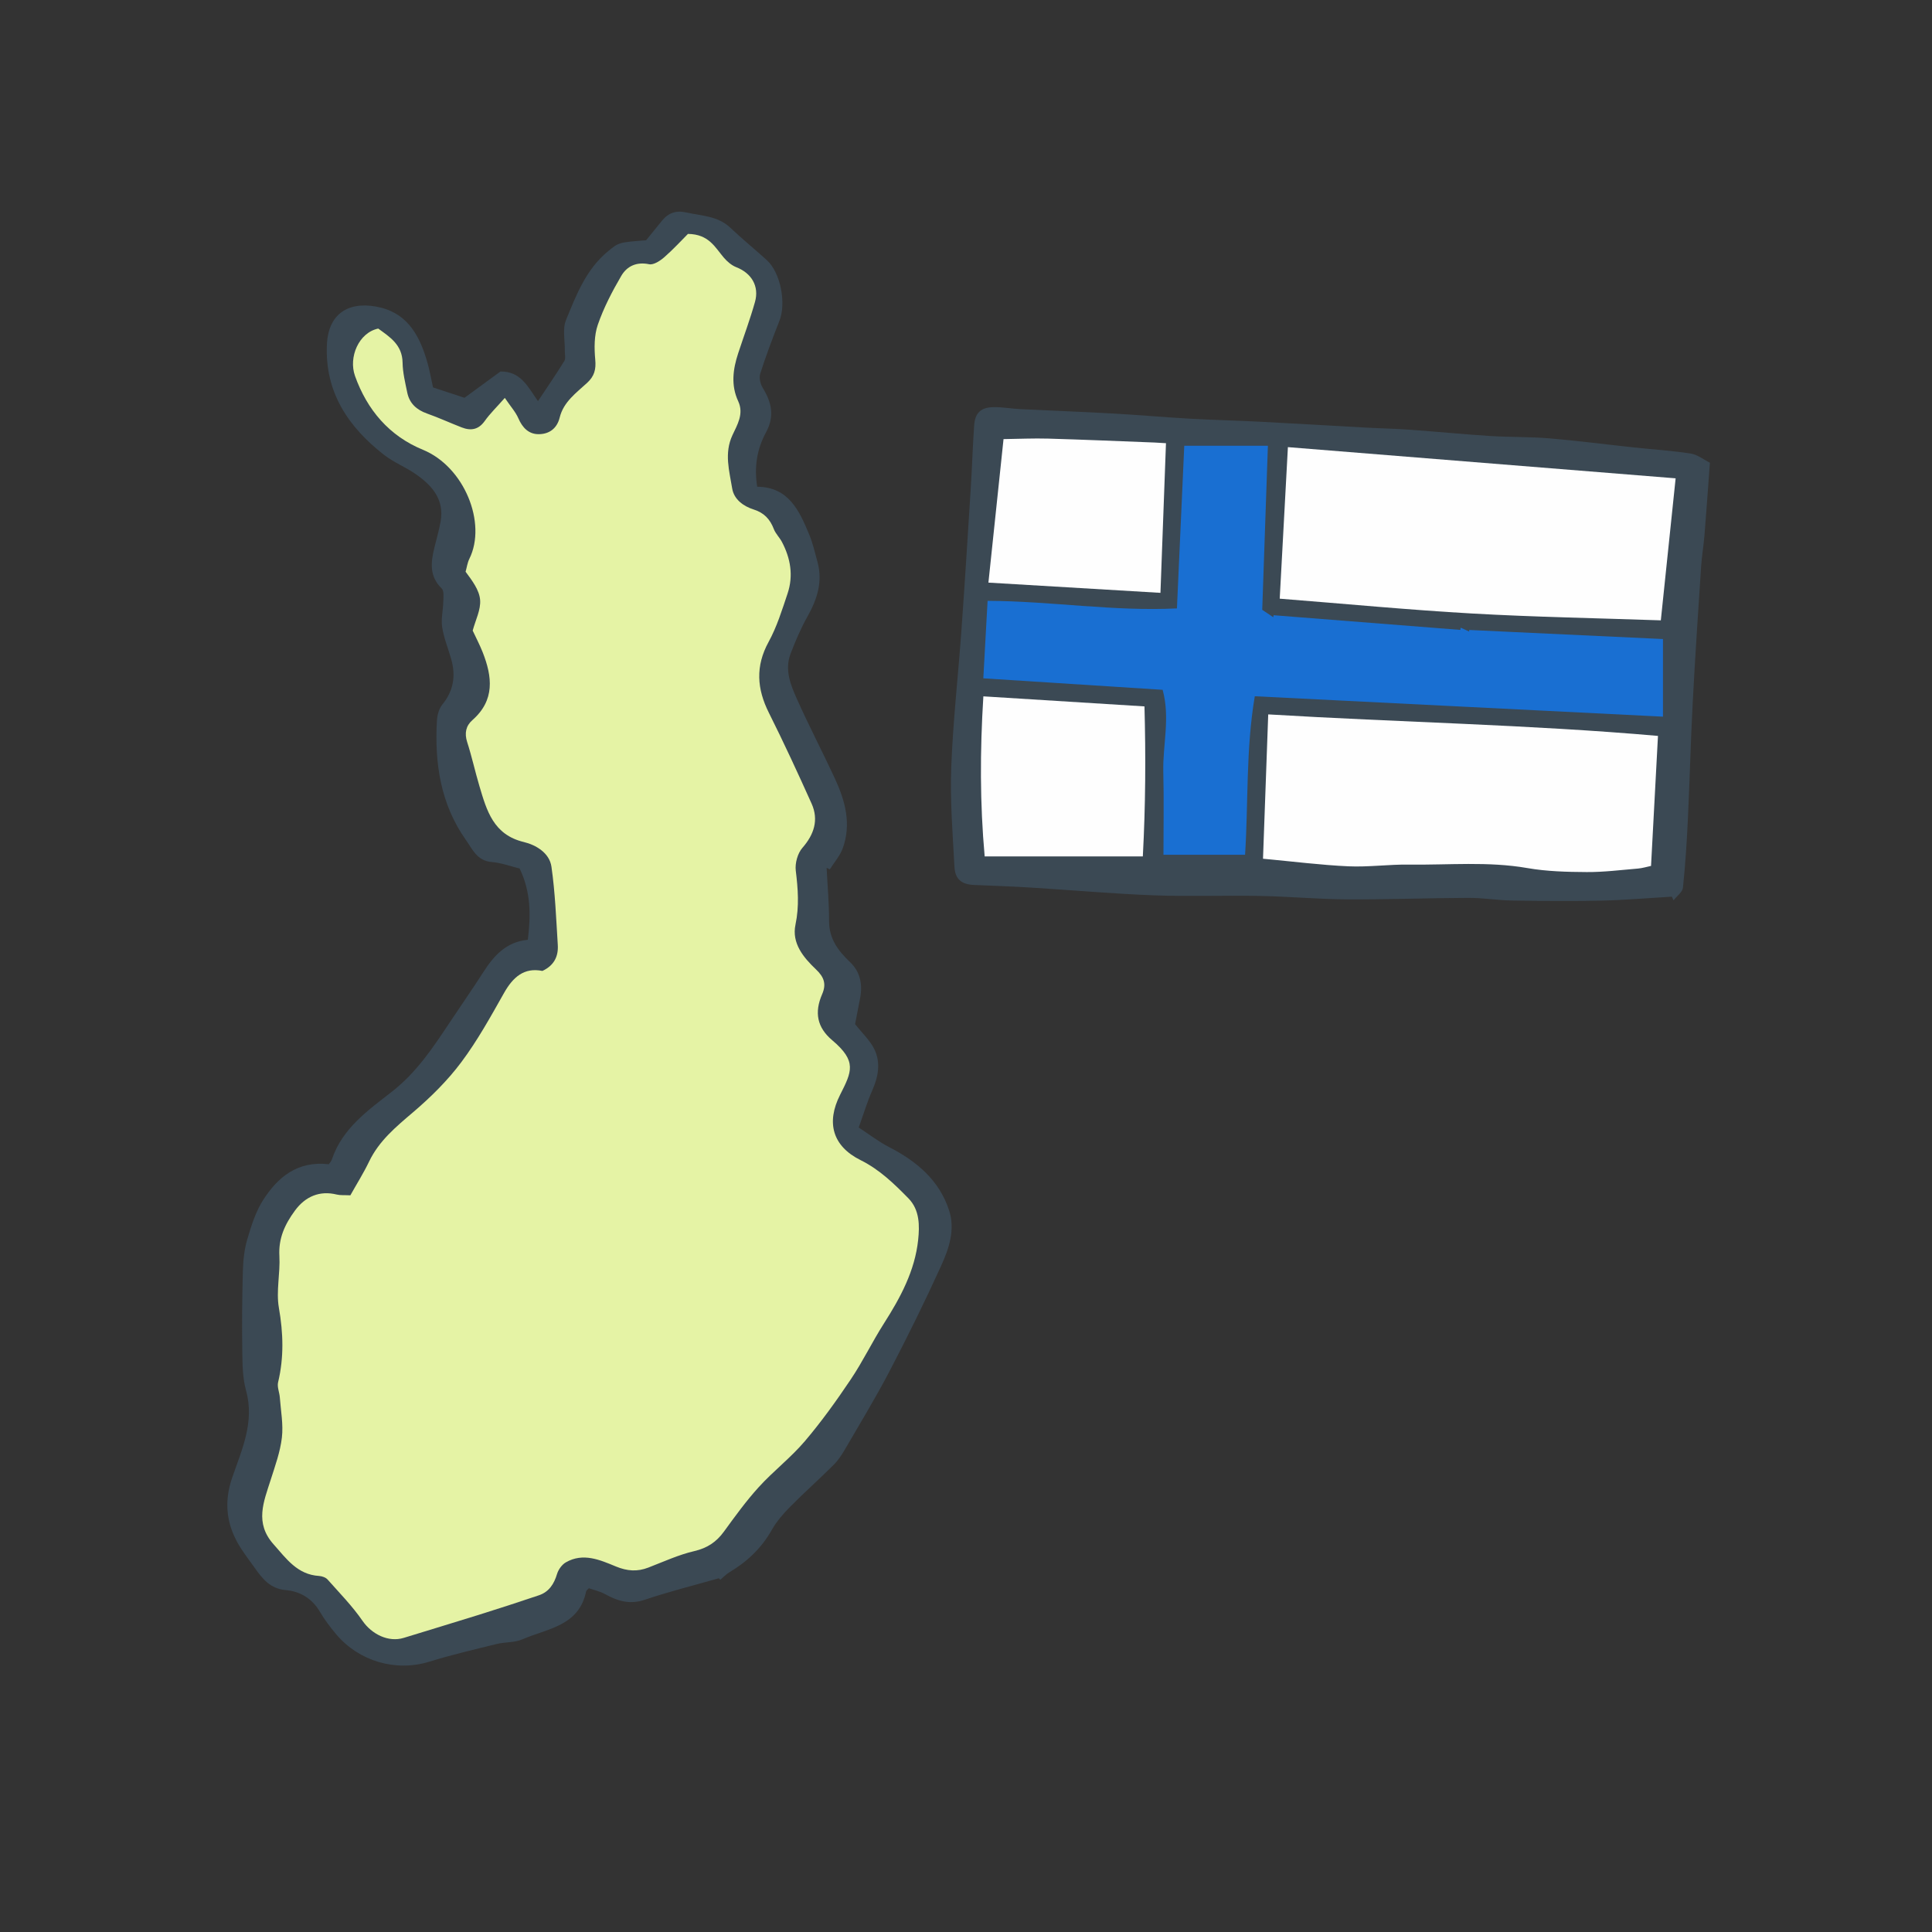 <svg version="1.1" id="svg" xmlns="http://www.w3.org/2000/svg" xmlns:xlink="http://www.w3.org/1999/xlink" x="0px" y="0px"
	 width="200px" height="200px" viewBox="0 0 200 200" enable-background="new 0 0 200 200" xml:space="preserve">
<rect x="0" y="0" width="200" height="200" fill="#333333" stroke="none"/>
<path class="stroke" fill="#3b4954"  fill-rule="evenodd" clip-rule="evenodd" d="M74.414,163.381c-2.562,0.732-5.154,1.377-7.676,2.228
	c-1.545,0.521-2.799,0.133-4.105-0.587c-0.534-0.294-1.157-0.427-1.677-0.611c-0.19,0.211-0.268,0.256-0.279,0.315
	c-0.725,3.612-4.024,3.854-6.609,4.98c-0.8,0.349-1.778,0.265-2.65,0.479c-2.334,0.575-4.681,1.121-6.976,1.831
	c-3.5,1.083-7.294-0.063-9.625-2.819c-0.622-0.736-1.212-1.517-1.699-2.346c-0.81-1.378-2.041-2.115-3.543-2.246
	c-1.582-0.138-2.395-1.151-3.193-2.281c-0.479-0.676-0.984-1.336-1.435-2.032c-1.483-2.294-1.825-4.682-0.908-7.336
	c1.002-2.9,2.337-5.765,1.428-9.029c-0.358-1.288-0.366-2.695-0.386-4.05c-0.039-2.76-0.018-5.522,0.06-8.281
	c0.031-1.107,0.145-2.248,0.457-3.303c0.418-1.409,0.872-2.875,1.657-4.092c1.514-2.347,3.541-4.054,6.785-3.679
	c0.087-0.134,0.252-0.3,0.318-0.5c1.081-3.227,3.747-5.086,6.235-7.03c2.491-1.947,4.19-4.481,5.894-7.047
	c1.178-1.776,2.4-3.522,3.55-5.316c1.091-1.702,2.364-3.124,4.605-3.345c0.303-2.539,0.335-4.91-0.848-7.375
	c-0.902-0.22-1.892-0.593-2.904-0.677c-1.498-0.124-1.96-1.287-2.652-2.266c-2.629-3.716-3.252-7.928-3.01-12.337
	c0.032-0.58,0.208-1.261,0.562-1.694c1.162-1.424,1.407-2.971,0.924-4.684c-0.313-1.111-0.765-2.197-0.94-3.327
	c-0.133-0.853,0.097-1.757,0.115-2.639c0.011-0.464,0.096-1.115-0.16-1.364c-1.3-1.258-1.134-2.707-0.762-4.226
	c0.223-0.91,0.488-1.814,0.648-2.735c0.393-2.265-0.896-3.708-2.569-4.874c-1.054-0.734-2.291-1.22-3.299-2.006
	c-3.703-2.888-6.136-6.502-5.905-11.42c0.166-3.521,2.646-4.553,5.602-3.811c2.898,0.728,4.085,3.124,4.826,5.769
	c0.212,0.757,0.347,1.537,0.557,2.485c1.138,0.376,2.279,0.754,3.257,1.077c1.331-0.974,2.566-1.877,3.722-2.722
	c2.086-0.031,2.82,1.535,3.885,3.069c0.975-1.471,1.888-2.794,2.729-4.162c0.162-0.264,0.042-0.702,0.05-1.06
	c0.021-1.065-0.255-2.253,0.121-3.172c1.064-2.597,2.084-5.274,4.378-7.145c1.086-0.885,1.071-0.902,3.914-1.116
	c0.517-0.636,1.074-1.331,1.641-2.019c0.679-0.827,1.445-1.103,2.579-0.85c1.57,0.352,3.208,0.348,4.49,1.562
	c1.229,1.163,2.546,2.235,3.799,3.374c1.415,1.287,2.016,4.445,1.296,6.266c-0.714,1.807-1.398,3.629-1.991,5.479
	c-0.137,0.429,0.019,1.077,0.269,1.482c0.924,1.492,1.229,2.941,0.335,4.584c-0.937,1.719-1.243,3.585-0.916,5.634
	c3.258,0.037,4.346,2.463,5.368,4.907c0.388,0.925,0.613,1.921,0.877,2.894c0.555,2.047-0.04,3.864-1.048,5.651
	c-0.688,1.222-1.242,2.531-1.744,3.843c-0.637,1.665,0.014,3.239,0.674,4.714c1.236,2.765,2.645,5.452,3.918,8.201
	c1.066,2.302,1.723,4.704,0.812,7.217c-0.286,0.786-0.884,1.46-1.339,2.185c-0.111-0.054-0.222-0.107-0.332-0.16
	c0.092,1.835,0.258,3.671,0.255,5.507c-0.004,1.838,0.939,3.081,2.182,4.265c1.034,0.985,1.3,2.282,1.039,3.678
	c-0.178,0.958-0.369,1.912-0.528,2.727c0.751,0.955,1.546,1.688,1.989,2.592c0.682,1.393,0.421,2.84-0.205,4.257
	c-0.522,1.182-0.895,2.431-1.409,3.857c1.062,0.692,2.054,1.464,3.15,2.029c2.854,1.468,5.191,3.423,6.211,6.562
	c0.643,1.977-0.012,3.926-0.815,5.697c-1.666,3.671-3.453,7.292-5.317,10.868c-1.435,2.753-3.053,5.413-4.614,8.099
	c-0.342,0.589-0.726,1.183-1.203,1.66c-1.485,1.48-3.056,2.875-4.529,4.366c-0.707,0.716-1.39,1.506-1.881,2.377
	c-1.067,1.894-2.564,3.298-4.406,4.394c-0.337,0.201-0.612,0.506-0.917,0.763C74.516,163.481,74.465,163.431,74.414,163.381z"/>
<path class="stroke" fill="#3b4954"  fill-rule="evenodd" clip-rule="evenodd" d="M173.072,92.822c-2.439,0.143-4.878,0.356-7.32,0.411
	c-3.069,0.068-6.143,0.039-9.213-0.01c-1.519-0.025-3.035-0.282-4.553-0.276c-4.177,0.015-8.354,0.178-12.53,0.155
	c-3.005-0.017-6.008-0.297-9.013-0.354c-3.668-0.07-7.343,0.074-11.006-0.064c-4.234-0.16-8.46-0.54-12.691-0.8
	c-1.957-0.12-3.917-0.195-5.876-0.27c-1.278-0.049-1.99-0.55-2.062-1.856c-0.189-3.439-0.463-6.892-0.335-10.325
	c0.177-4.734,0.715-9.453,1.054-14.182c0.353-4.932,0.662-9.866,0.971-14.8c0.135-2.134,0.196-4.273,0.346-6.406
	c0.09-1.283,0.668-1.857,1.95-1.895c0.931-0.026,1.866,0.153,2.802,0.2c3.216,0.16,6.435,0.279,9.649,0.458
	c2.62,0.146,5.235,0.382,7.854,0.53c2.479,0.14,4.964,0.197,7.444,0.324c3.607,0.185,7.214,0.405,10.821,0.601
	c1.519,0.083,3.042,0.111,4.56,0.22c2.778,0.199,5.551,0.474,8.33,0.651c2.051,0.131,4.115,0.076,6.162,0.247
	c2.908,0.244,5.805,0.626,8.709,0.937c1.967,0.21,3.945,0.333,5.899,0.632c0.686,0.104,1.31,0.614,1.984,0.949
	c-0.192,2.604-0.361,5.053-0.56,7.5c-0.087,1.078-0.276,2.15-0.347,3.229c-0.309,4.695-0.624,9.389-0.871,14.087
	c-0.211,4.017-0.309,8.041-0.5,12.059c-0.112,2.375-0.262,4.753-0.513,7.117c-0.05,0.466-0.637,0.875-0.977,1.312
	C173.187,93.075,173.129,92.948,173.072,92.822z"/>
<path fill-rule="evenodd" clip-rule="evenodd" fill="#e5f3a5" class="fill" d="M36.269,123.739c0.656-1.173,1.366-2.298,1.937-3.489
	c1.035-2.163,2.793-3.607,4.569-5.122c1.812-1.544,3.547-3.258,4.968-5.157c1.679-2.241,3.049-4.726,4.431-7.174
	c0.931-1.649,2.081-2.669,3.976-2.287c1.224-0.569,1.664-1.525,1.592-2.688c-0.168-2.705-0.272-5.423-0.656-8.1
	c-0.206-1.437-1.615-2.258-2.864-2.557c-3.145-0.753-3.839-3.255-4.591-5.783c-0.451-1.514-0.786-3.063-1.27-4.564
	c-0.297-0.921-0.126-1.687,0.542-2.273c2.347-2.062,2.063-4.493,1.06-7.034c-0.305-0.769-0.692-1.505-1.03-2.231
	c0.286-1.077,0.853-2.157,0.768-3.183c-0.085-1.023-0.823-1.993-1.503-2.912c0.127-0.449,0.188-0.931,0.393-1.343
	c1.821-3.683-0.512-9.517-4.81-11.281c-3.493-1.433-5.782-4.139-7.031-7.641c-0.691-1.939,0.389-4.487,2.404-4.906
	c1.187,0.868,2.492,1.661,2.521,3.527c0.017,1.037,0.273,2.076,0.484,3.101c0.232,1.123,0.969,1.785,2.048,2.167
	c1.214,0.43,2.387,0.972,3.589,1.438c0.944,0.365,1.735,0.246,2.384-0.667c0.543-0.764,1.229-1.426,2.078-2.389
	c0.615,0.907,1.124,1.465,1.406,2.12c0.415,0.96,1.062,1.628,2.072,1.635c1.09,0.006,1.917-0.563,2.203-1.724
	c0.399-1.625,1.716-2.552,2.845-3.594c0.744-0.687,0.929-1.386,0.836-2.396c-0.11-1.195-0.118-2.505,0.266-3.616
	c0.607-1.757,1.484-3.443,2.426-5.055c0.586-1.002,1.568-1.481,2.885-1.208c0.459,0.096,1.139-0.35,1.565-0.722
	c0.956-0.835,1.816-1.779,2.454-2.417c2.168,0.029,2.805,1.392,3.705,2.447c0.351,0.412,0.812,0.81,1.307,1.003
	c1.553,0.605,2.388,1.953,1.929,3.588c-0.504,1.797-1.161,3.552-1.744,5.328c-0.542,1.652-0.762,3.308,0.007,4.958
	c0.608,1.305-0.103,2.447-0.598,3.512c-0.871,1.875-0.321,3.695-0.028,5.507c0.184,1.136,1.154,1.847,2.226,2.185
	c1.076,0.339,1.695,1.004,2.085,2.023c0.185,0.482,0.596,0.873,0.841,1.337c0.894,1.694,1.201,3.491,0.587,5.328
	c-0.571,1.706-1.11,3.458-1.968,5.023c-1.375,2.513-1.212,4.851,0.027,7.328c1.55,3.097,3.003,6.244,4.423,9.403
	c0.762,1.694,0.25,3.213-0.947,4.58c-0.499,0.57-0.783,1.602-0.689,2.366c0.229,1.877,0.371,3.686-0.03,5.583
	c-0.408,1.93,0.824,3.405,2.116,4.631c0.847,0.803,1.098,1.525,0.643,2.574c-0.82,1.887-0.526,3.441,1.041,4.764
	c2.588,2.186,2.03,3.255,0.815,5.658c-1.447,2.862-0.793,5.307,2.13,6.759c1.956,0.973,3.468,2.441,4.952,3.957
	c1.174,1.199,1.155,2.841,1.002,4.299c-0.336,3.187-1.829,5.964-3.538,8.64c-1.205,1.888-2.181,3.927-3.429,5.785
	c-1.485,2.213-3.047,4.394-4.772,6.421c-1.445,1.697-3.251,3.083-4.755,4.736c-1.312,1.441-2.463,3.035-3.613,4.614
	c-0.785,1.08-1.722,1.703-3.063,2.017c-1.631,0.38-3.187,1.099-4.762,1.707c-1.146,0.443-2.191,0.366-3.351-0.112
	c-1.65-0.68-3.393-1.461-5.188-0.429c-0.405,0.233-0.771,0.742-0.909,1.197c-0.312,1.044-0.833,1.859-1.881,2.213
	c-2.083,0.704-4.176,1.381-6.274,2.039c-2.565,0.804-5.142,1.572-7.71,2.367c-1.588,0.491-3.313-0.375-4.265-1.751
	c-1.058-1.534-2.381-2.888-3.626-4.288c-0.192-0.217-0.577-0.35-0.88-0.369c-2.252-0.14-3.38-1.779-4.715-3.28
	c-1.971-2.215-1.018-4.395-0.298-6.659c0.458-1.443,0.99-2.899,1.163-4.388c0.158-1.359-0.112-2.77-0.214-4.156
	c-0.039-0.526-0.293-1.085-0.179-1.564c0.616-2.572,0.538-5.095,0.083-7.707c-0.303-1.733,0.151-3.583,0.051-5.369
	c-0.104-1.833,0.566-3.273,1.604-4.69c1.077-1.474,2.568-2.106,4.328-1.672C35.229,123.75,35.64,123.708,36.269,123.739z"/>
<path fill-rule="evenodd" clip-rule="evenodd" fill="#196FD2" d="M102.235,62.199c6.616,0.026,12.947,1.107,19.601,0.784
	c0.263-5.822,0.512-11.358,0.758-16.838c2.957,0,5.726,0,8.658,0c-0.198,5.761-0.393,11.37-0.587,16.983
	c0.439,0.294,0.792,0.531,1.145,0.768c0.011-0.07,0.021-0.139,0.032-0.208c6.445,0.506,12.891,1.013,19.336,1.519
	c0.01-0.077,0.02-0.153,0.029-0.23c0.293,0.132,0.585,0.264,0.877,0.396c0.003-0.053,0.006-0.106,0.009-0.159
	c6.666,0.312,13.334,0.625,20.057,0.939c0,2.776,0,5.491,0,8.035c-7.212-0.36-14.175-0.709-21.136-1.057
	c-6.954-0.348-13.907-0.695-21.119-1.056c-0.937,5.554-0.656,10.977-1.006,16.41c-2.824,0-5.593,0-8.448,0
	c0-2.949,0.056-5.766-0.017-8.58c-0.07-2.777,0.732-5.572-0.068-8.496c-6.162-0.395-12.248-0.786-18.563-1.19
	C101.937,67.61,102.084,64.936,102.235,62.199z"/>
<path fill-rule="evenodd" clip-rule="evenodd" fill="#FEFEFE" d="M132.476,61.974c0.284-5.255,0.563-10.432,0.847-15.687
	c13.436,1.081,26.68,2.146,40.138,3.229c-0.519,4.974-1.026,9.842-1.533,14.702c-6.517-0.226-13.033-0.339-19.535-0.708
	C145.857,63.14,139.339,62.515,132.476,61.974z"/>
<path fill-rule="evenodd" clip-rule="evenodd" fill="#FEFEFE" d="M130.746,88.896c0.178-4.918,0.354-9.778,0.54-14.942
	c13.575,0.819,27.02,1.055,40.347,2.227c-0.247,4.626-0.479,8.98-0.718,13.459c-0.456,0.095-0.896,0.234-1.344,0.272
	c-1.768,0.148-3.538,0.374-5.307,0.364c-2.054-0.012-4.137-0.063-6.151-0.414c-4.072-0.708-8.152-0.304-12.228-0.36
	c-2.101-0.03-4.21,0.272-6.304,0.178C136.737,89.551,133.903,89.188,130.746,88.896z"/>
<path fill-rule="evenodd" clip-rule="evenodd" fill="#FEFEFE" d="M118.305,88.657c-5.527,0-10.929,0-16.372,0
	c-0.494-5.508-0.489-10.875-0.136-16.571c5.584,0.348,10.979,0.685,16.678,1.04C118.614,78.246,118.589,83.364,118.305,88.657z"/>
<path fill-rule="evenodd" clip-rule="evenodd" fill="#FEFEFE" d="M102.321,60.312c0.529-5.026,1.03-9.783,1.564-14.856
	c1.572-0.021,3.102-0.094,4.628-0.051c3.674,0.105,7.346,0.266,11.019,0.406c0.284,0.011,0.568,0.033,1.169,0.069
	c-0.19,5.141-0.379,10.238-0.572,15.492C114.155,61.017,108.371,60.672,102.321,60.312z"/>
</svg>
